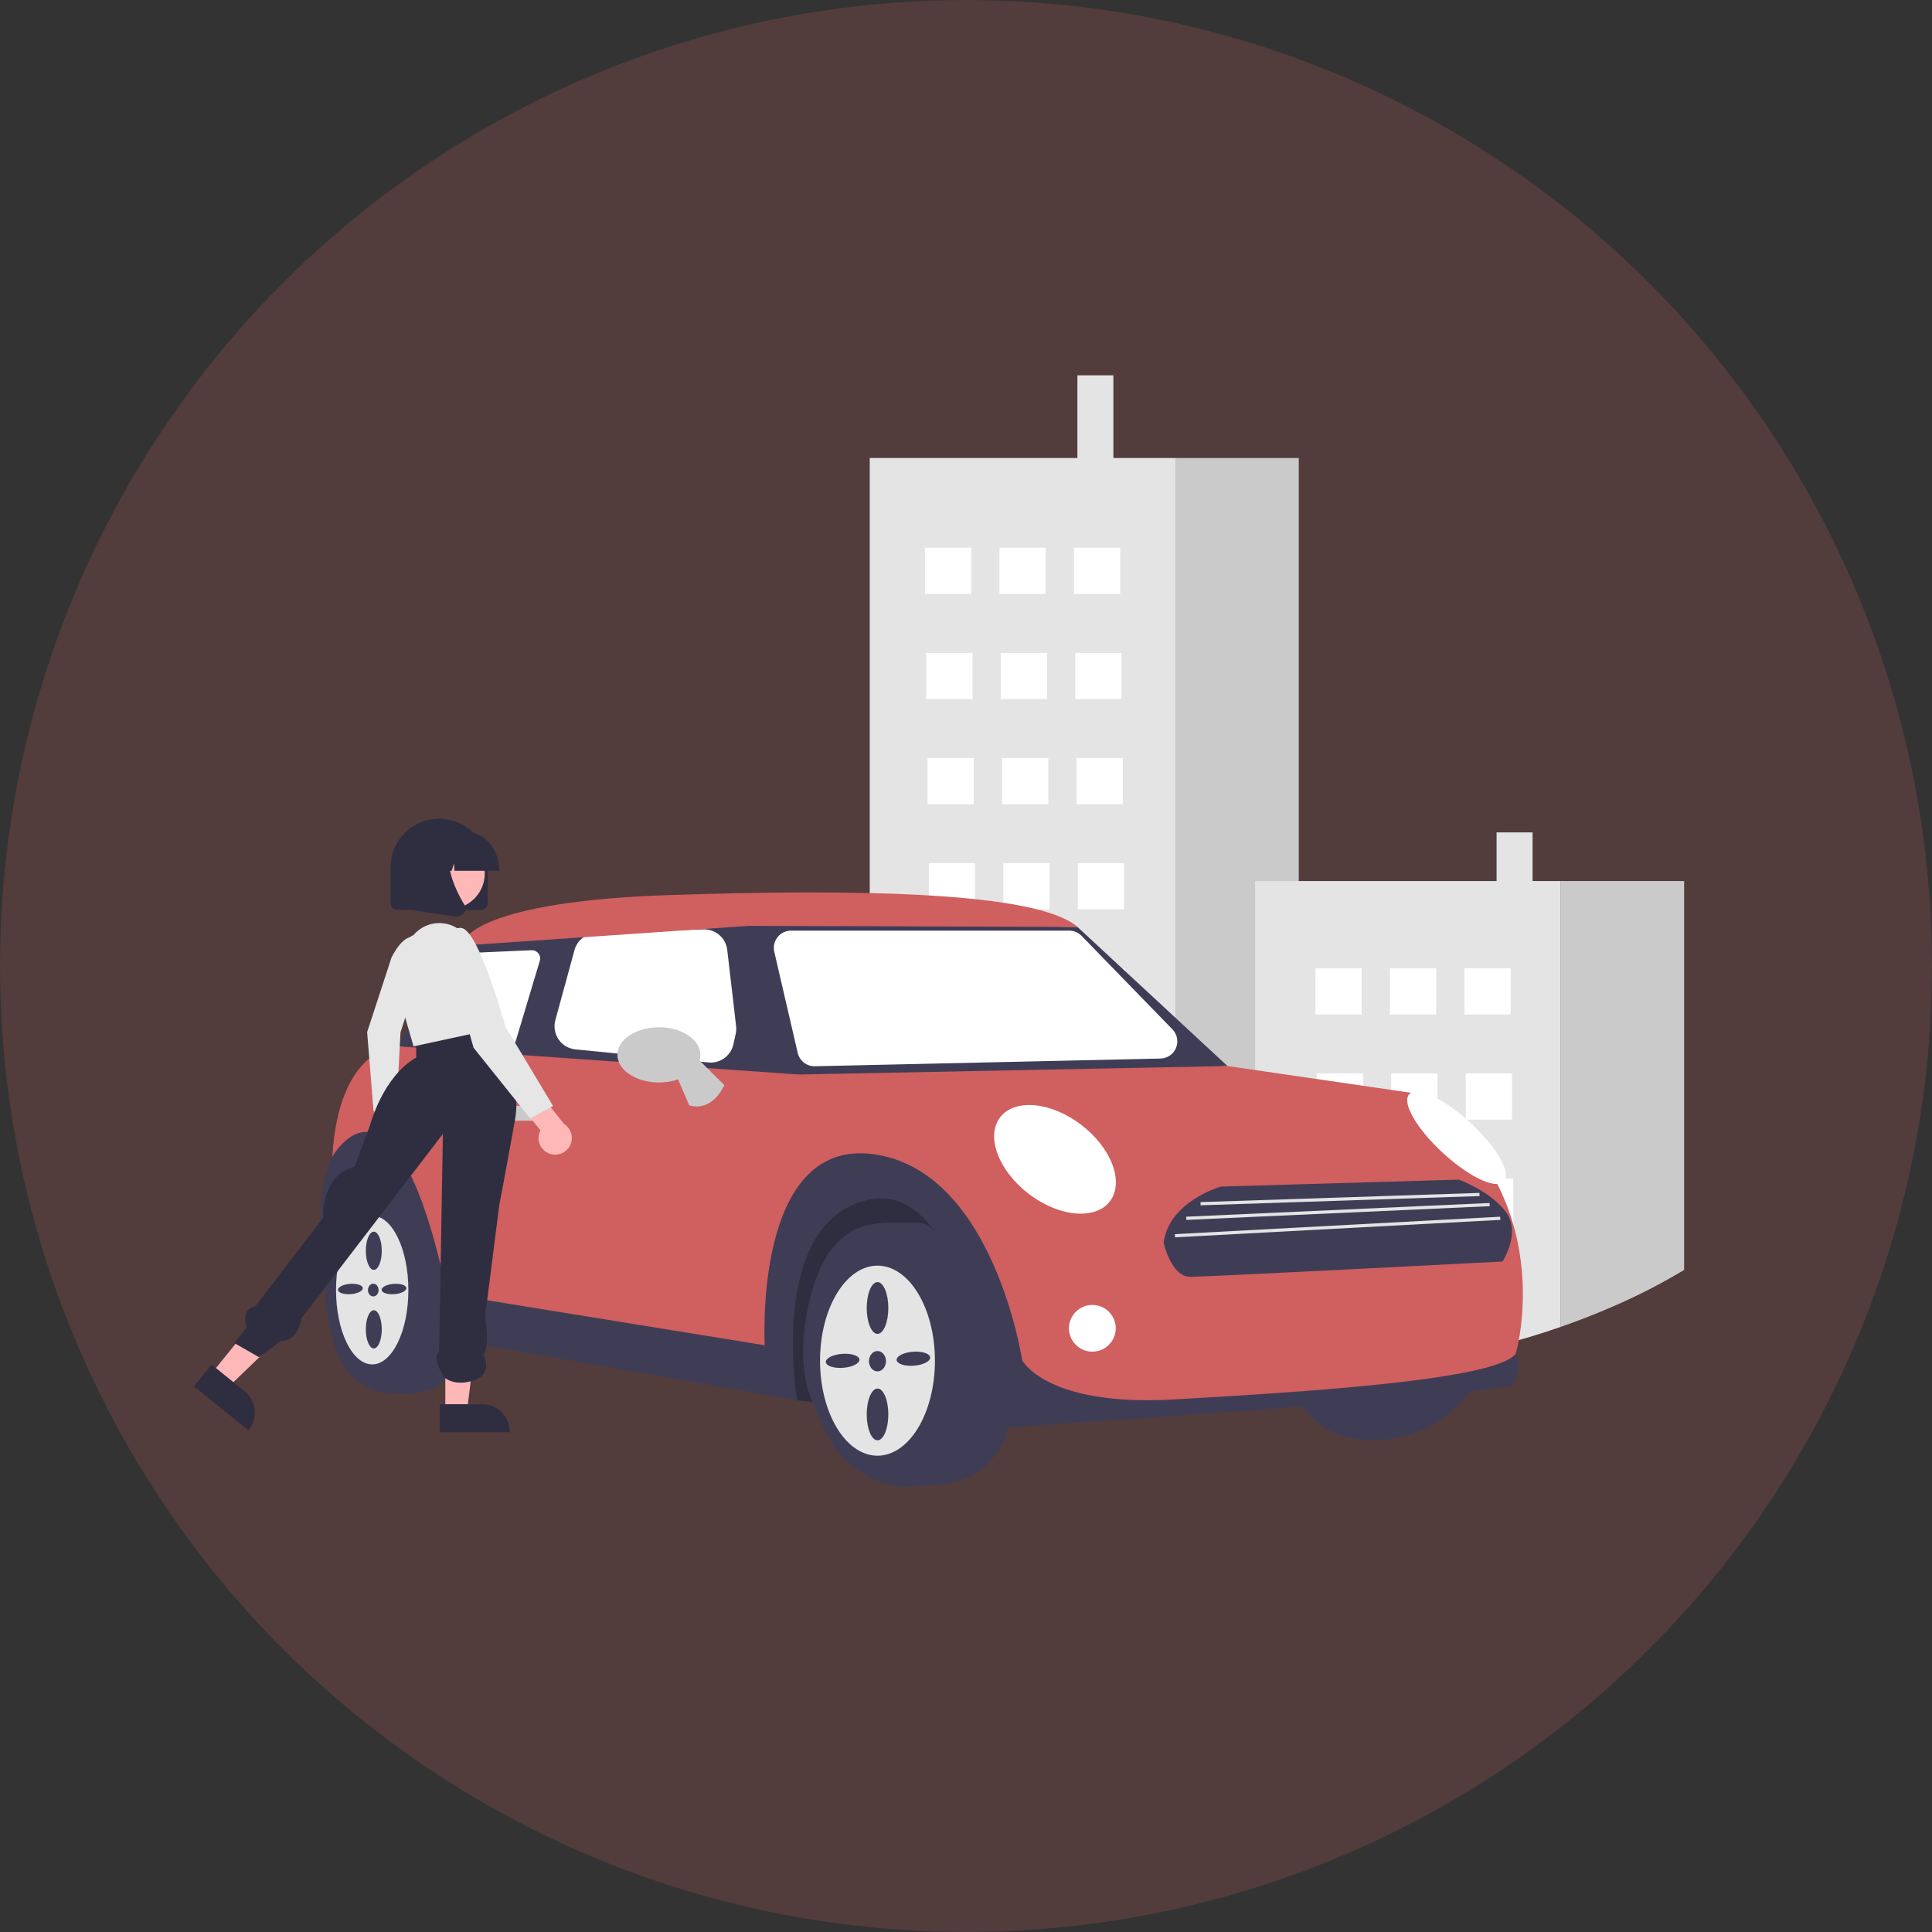 <svg width="508" height="508" viewBox="0 0 508 508" fill="none" xmlns="http://www.w3.org/2000/svg">
<rect x="0" y="0" width="508" height="508" fill="#333333" stroke="none"/>
<circle cx="254" cy="254" r="254" fill="#D05F5F" fill-opacity="0.2"/>
<g clip-path="url(#clip0_1_736)">
<path d="M76.683 281.609V281.77L76.623 281.843L76.683 281.609Z" fill="#CACACA"/>
<path d="M148.29 305.884C147.01 306.316 145.731 306.748 144.454 307.182V305.884H148.29Z" fill="white"/>
<path d="M292.749 98.686H283.292V122.286H292.749V98.686Z" fill="#E4E4E4"/>
<path d="M309.074 120.426V357.978C297.05 356.206 285.195 353.433 273.634 349.688C271.393 348.962 269.166 348.2 266.952 347.402C266.354 347.193 265.757 346.971 265.163 346.753C262.668 345.83 260.191 344.862 257.734 343.847C255.666 342.997 253.611 342.114 251.568 341.199C249.557 340.293 247.56 339.356 245.576 338.39C242.329 336.802 239.118 335.138 235.942 333.396C233.491 332.042 231.072 330.637 228.686 329.181V120.426H309.074Z" fill="#E4E4E4"/>
<path d="M341.497 120.426V360.36C337.669 360.364 333.842 360.266 330.014 360.066C328.916 360.01 327.817 359.945 326.719 359.873C320.933 359.49 315.166 358.876 309.417 358.031C309.304 358.015 309.187 357.998 309.074 357.978V120.426H341.497Z" fill="#CACACA"/>
<path d="M255.369 144.026H243.21V156.163H255.369V144.026Z" fill="white"/>
<path d="M274.959 144.026H262.8V156.163H274.959V144.026Z" fill="white"/>
<path d="M294.549 144.026H282.39V156.163H294.549V144.026Z" fill="white"/>
<path d="M255.707 171.672H243.548V183.809H255.707V171.672Z" fill="white"/>
<path d="M275.297 171.672H263.138V183.809H275.297V171.672Z" fill="white"/>
<path d="M294.887 171.672H282.728V183.809H294.887V171.672Z" fill="white"/>
<path d="M256.045 199.318H243.885V211.455H256.045V199.318Z" fill="white"/>
<path d="M275.635 199.318H263.476V211.455H275.635V199.318Z" fill="white"/>
<path d="M295.225 199.318H283.065V211.455H295.225V199.318Z" fill="white"/>
<path d="M256.382 226.964H244.223V239.101H256.382V226.964Z" fill="white"/>
<path d="M275.973 226.964H263.813V239.101H275.973V226.964Z" fill="white"/>
<path d="M295.563 226.964H283.403V239.101H295.563V226.964Z" fill="white"/>
<path d="M256.72 254.61H244.561V266.748H256.72V254.61Z" fill="white"/>
<path d="M276.31 254.61H264.151V266.748H276.31V254.61Z" fill="white"/>
<path d="M295.9 254.61H283.741V266.748H295.9V254.61Z" fill="white"/>
<path d="M257.058 282.256H244.899V294.394H257.058V282.256Z" fill="white"/>
<path d="M276.648 282.256H264.489V294.394H276.648V282.256Z" fill="white"/>
<path d="M296.238 282.256H284.079V294.394H296.238V282.256Z" fill="white"/>
<path d="M257.396 309.902H245.237V322.04H257.396V309.902Z" fill="white"/>
<path d="M276.986 309.902H264.826V322.04H276.986V309.902Z" fill="white"/>
<path d="M296.576 309.902H284.417V322.04H296.576V309.902Z" fill="white"/>
<path d="M257.734 337.548V343.848C255.666 342.997 253.611 342.114 251.568 341.199C249.557 340.293 247.56 339.356 245.576 338.39V337.548H257.734Z" fill="white"/>
<path d="M277.325 337.548V349.688H273.634C271.393 348.962 269.166 348.2 266.952 347.402C266.354 347.193 265.757 346.971 265.163 346.753V337.548L277.325 337.548Z" fill="white"/>
<path d="M296.913 337.549H284.754V349.686H296.913V337.549Z" fill="white"/>
<path d="M402.97 218.873H393.512V232.86H402.97V218.873Z" fill="#E4E4E4"/>
<path d="M410.402 231.659V348.881C388.303 356.584 364.92 360.348 341.497 360.36C337.669 360.364 333.841 360.266 330.014 360.066V231.659H410.402Z" fill="#E4E4E4"/>
<path d="M442.825 231.659V333.92C436.645 337.63 430.218 340.915 423.589 343.751C419.253 345.625 414.857 347.335 410.402 348.882V231.659H442.825Z" fill="#CACACA"/>
<path d="M358.048 254.61H345.888V266.748H358.048V254.61Z" fill="white"/>
<path d="M377.638 254.61H365.479V266.748H377.638V254.61Z" fill="white"/>
<path d="M397.228 254.61H385.069V266.748H397.228V254.61Z" fill="white"/>
<path d="M358.386 282.256H346.226V294.394H358.386V282.256Z" fill="white"/>
<path d="M377.976 282.256H365.816V294.394H377.976V282.256Z" fill="white"/>
<path d="M397.565 282.256H385.406V294.394H397.565V282.256Z" fill="white"/>
<path d="M358.723 309.902H346.564V322.04H358.723V309.902Z" fill="white"/>
<path d="M378.313 309.902H366.154V322.04H378.313V309.902Z" fill="white"/>
<path d="M397.903 309.902H385.744V322.04H397.903V309.902Z" fill="white"/>
<path d="M359.061 337.549H346.902V349.686H359.061V337.549Z" fill="white"/>
<path d="M378.651 337.549H366.492V349.686H378.651V337.549Z" fill="white"/>
<path d="M398.241 337.549H386.082V349.686H398.241V337.549Z" fill="white"/>
<path d="M339.529 364.058C339.529 364.058 343.855 379.413 361.97 378.715C380.086 378.017 387.918 363.778 387.918 363.778L339.529 364.058Z" fill="#3F3D56"/>
<path d="M89.896 304.17L84.721 313.632L85.561 331.392L209.584 368.177L263.591 374.807L253.032 310.516L216.085 303.986L160.66 305.566L113.671 296.911L89.896 304.17Z" fill="#2F2E41"/>
<path d="M107.161 366.431H103.959C100.864 366.442 97.831 365.568 95.217 363.913C92.604 362.258 90.52 359.89 89.212 357.09C84.276 346.335 85.738 331.462 85.76 331.25C86.878 318.395 93.936 310.008 103.324 310.388C113.688 310.805 122.526 346.588 122.897 348.111C123.513 350.679 123.351 353.372 122.431 355.849C121.288 358.968 119.207 361.658 116.474 363.552C113.741 365.446 110.488 366.451 107.161 366.431V366.431Z" fill="#3F3D56"/>
<path d="M237.718 391C237.17 390.987 236.624 390.934 236.084 390.842C231.941 390.191 228.026 388.523 224.689 385.987C221.352 383.451 218.698 380.128 216.966 376.315C215.668 373.497 214.419 370.612 213.254 367.74C208.577 356.204 212.498 336.038 218.87 328.233C224.493 321.343 230.153 321.398 238.721 321.479C239.601 321.487 240.512 321.495 241.458 321.497C250.972 321.513 261.029 356.445 264.334 367.924C264.597 368.838 264.815 369.594 264.983 370.16C265.501 371.905 265.439 373.991 264.8 376.361C262.784 383.838 256.138 389.383 248.263 390.16C242.606 390.717 239.059 391 237.718 391Z" fill="#3F3D56"/>
<path d="M85.561 331.392C85.561 331.392 81.925 315.199 87.379 304.17L92.876 290.909L113.649 310.173L118.392 340.317L199.679 352.611C199.679 352.611 194.644 303.193 226.25 301.239C257.856 299.284 272.853 352.611 272.853 352.611L288.624 364.058L398.546 355.961C398.546 355.961 400.486 361.266 397.698 364.058C394.91 366.85 261.493 375.505 261.493 375.505C261.493 375.505 254.78 309.336 228.208 315.478C201.637 321.62 209.584 368.177 209.584 368.177L114.65 351.494C114.65 351.494 111.573 306.544 95.91 306.544C80.246 306.544 85.561 331.392 85.561 331.392Z" fill="#3F3D56"/>
<path d="M104.293 275.096L122.202 247.075L198.56 242.608L283.309 243.725L322.747 280.299L200.797 287.279L102.623 281.974L104.293 275.096Z" fill="#3F3D56"/>
<path d="M104.293 275.096C104.293 275.096 89.057 275.413 87.379 304.17C87.379 304.17 103.602 274.855 117.587 340.187L201.077 353.727C201.077 353.727 198.001 299.284 229.607 303.472C261.213 307.66 268.765 357.636 268.765 357.636C268.765 357.636 274.918 369.921 308.762 367.966C342.606 366.012 393.232 362.941 398.546 355.961C398.546 355.961 410.853 314.361 372.534 287.558L322.747 280.299L210.028 282.533L104.293 275.096Z" fill="#D05F5F"/>
<path d="M142.48 294.678H132.97C132.713 294.679 132.457 294.629 132.219 294.531C131.98 294.433 131.764 294.29 131.581 294.108C131.398 293.926 131.253 293.711 131.155 293.473C131.056 293.235 131.005 292.981 131.005 292.723C131.005 292.466 131.056 292.211 131.155 291.974C131.253 291.736 131.398 291.52 131.581 291.339C131.764 291.157 131.98 291.013 132.219 290.916C132.457 290.818 132.713 290.768 132.97 290.769H142.48C142.998 290.771 143.494 290.978 143.86 291.344C144.225 291.71 144.431 292.206 144.431 292.723C144.431 293.24 144.225 293.736 143.86 294.103C143.494 294.469 142.998 294.676 142.48 294.678V294.678Z" fill="#CACACA"/>
<path d="M287.225 355.403C290.624 355.403 293.379 352.653 293.379 349.26C293.379 345.868 290.624 343.118 287.225 343.118C283.827 343.118 281.072 345.868 281.072 349.26C281.072 352.653 283.827 355.403 287.225 355.403Z" fill="white"/>
<path d="M284.177 319.121C279.964 319.121 274.934 317.326 270.432 313.865C262.488 307.756 259.151 298.736 262.992 293.758C266.834 288.78 276.422 289.701 284.366 295.809C288.205 298.761 291.096 302.471 292.505 306.256C293.923 310.063 293.675 313.493 291.806 315.915C290.142 318.072 287.398 319.121 284.177 319.121Z" fill="white"/>
<path d="M393.525 311.322C390.425 311.322 384.858 308.19 379.346 303.106C376.042 300.058 373.304 296.792 371.638 293.908C369.946 290.979 369.56 288.775 370.553 287.703C371.545 286.631 373.776 286.841 376.835 288.293C379.847 289.724 383.325 292.19 386.629 295.237C393.602 301.668 397.464 308.434 395.422 310.64C395.172 310.88 394.873 311.065 394.546 311.183C394.219 311.3 393.871 311.348 393.525 311.322V311.322Z" fill="white"/>
<path d="M133.583 275.09C133.516 275.09 133.449 275.087 133.382 275.081L113.157 273.204C112.788 273.17 112.434 273.042 112.128 272.833C111.823 272.624 111.576 272.34 111.411 272.009C111.246 271.677 111.168 271.309 111.185 270.94C111.203 270.57 111.315 270.211 111.51 269.897L122.915 251.543C123.101 251.242 123.358 250.992 123.664 250.813C123.969 250.635 124.314 250.533 124.668 250.518L139.752 249.854C140.099 249.838 140.445 249.906 140.76 250.051C141.075 250.196 141.351 250.415 141.564 250.688C141.778 250.962 141.923 251.282 141.987 251.622C142.051 251.963 142.032 252.314 141.933 252.646L135.668 273.541C135.533 273.988 135.257 274.38 134.881 274.659C134.506 274.938 134.051 275.089 133.583 275.09Z" fill="white"/>
<path d="M186.879 279.391C186.679 279.391 186.478 279.381 186.276 279.361L151.311 275.926C150.428 275.839 149.573 275.56 148.809 275.11C148.044 274.66 147.386 274.049 146.883 273.319C146.379 272.589 146.041 271.758 145.891 270.884C145.742 270.01 145.786 269.115 146.02 268.259L151.05 249.836C151.388 248.579 152.123 247.464 153.145 246.656C154.167 245.848 155.423 245.39 156.726 245.349L184.945 244.365C186.476 244.32 187.968 244.847 189.13 245.844C190.291 246.841 191.037 248.235 191.221 249.753L193.55 269.803C193.628 270.472 193.594 271.149 193.449 271.807L192.837 274.599C192.54 275.956 191.787 277.171 190.703 278.042C189.62 278.913 188.27 279.389 186.879 279.391Z" fill="white"/>
<path d="M214.167 280.36C213.144 280.357 212.152 280.01 211.351 279.374C210.55 278.738 209.987 277.852 209.753 276.857L203.584 250.244C203.431 249.581 203.429 248.892 203.579 248.228C203.729 247.564 204.028 246.943 204.452 246.41C204.876 245.877 205.416 245.447 206.03 245.151C206.644 244.856 207.317 244.702 207.998 244.702H281.144C281.75 244.703 282.35 244.825 282.909 245.061C283.467 245.297 283.973 245.642 284.396 246.076L308.288 270.664C308.901 271.296 309.317 272.092 309.484 272.956C309.651 273.82 309.562 274.714 309.227 275.529C308.893 276.343 308.328 277.042 307.601 277.54C306.874 278.038 306.018 278.314 305.137 278.334L214.268 280.359C214.234 280.36 214.201 280.36 214.167 280.36Z" fill="white"/>
<path d="M121.577 248.052L122.202 247.075C122.202 247.075 125.838 237.024 175.904 235.349C225.971 233.674 272.681 234.511 283.309 243.725L196.882 243.446L123.88 248.471L121.577 248.052Z" fill="#D05F5F"/>
<path d="M97.868 319.666C92.616 319.666 88.358 328.416 88.358 339.209C88.358 350.003 92.616 358.753 97.868 358.753C103.12 358.753 107.378 350.003 107.378 339.209C107.378 328.416 103.12 319.666 97.868 319.666ZM98.287 323.854C99.446 323.854 100.385 326.104 100.385 328.879C100.385 331.655 99.446 333.905 98.287 333.905C97.129 333.905 96.189 331.655 96.189 328.879C96.189 326.104 97.129 323.854 98.287 323.854ZM99.546 339.209C99.546 340.135 98.92 340.885 98.147 340.885C97.375 340.885 96.749 340.135 96.749 339.209C96.749 338.284 97.375 337.534 98.147 337.534C98.92 337.534 99.546 338.284 99.546 339.209V339.209ZM92.239 340.284C90.44 340.423 88.936 339.929 88.878 339.181C88.82 338.433 90.231 337.714 92.029 337.576C93.828 337.437 95.332 337.931 95.39 338.679C95.448 339.427 94.037 340.146 92.239 340.285L92.239 340.284ZM98.287 354.565C97.129 354.565 96.189 352.315 96.189 349.54C96.189 346.764 97.129 344.514 98.287 344.514C99.446 344.514 100.385 346.764 100.385 349.54C100.385 352.315 99.446 354.565 98.287 354.565H98.287ZM103.707 340.284C101.908 340.423 100.403 339.929 100.345 339.181C100.287 338.433 101.698 337.714 103.497 337.576C105.295 337.437 106.8 337.931 106.858 338.679C106.916 339.427 105.505 340.146 103.706 340.285L103.707 340.284Z" fill="#E4E4E4"/>
<path d="M230.726 332.788C222.384 332.788 215.622 343.975 215.622 357.776C215.622 371.576 222.384 382.764 230.726 382.764C239.067 382.764 245.829 371.576 245.829 357.776C245.829 343.975 239.067 332.788 230.726 332.788ZM221.702 359.651C219.266 359.839 217.228 359.17 217.15 358.157C217.071 357.143 218.982 356.17 221.418 355.982C223.854 355.794 225.893 356.463 225.971 357.476C226.05 358.489 224.138 359.463 221.702 359.651ZM230.735 378.715C229.165 378.715 227.893 375.668 227.893 371.908C227.893 368.149 229.165 365.101 230.735 365.101C232.304 365.101 233.576 368.149 233.576 371.908C233.576 375.668 232.304 378.715 230.735 378.715V378.715ZM228.488 357.915C228.488 356.435 229.49 355.235 230.726 355.235C231.961 355.235 232.963 356.435 232.963 357.915C232.963 359.396 231.961 360.596 230.726 360.596C229.49 360.596 228.488 359.396 228.488 357.915ZM230.735 350.73C229.165 350.73 227.893 347.682 227.893 343.923C227.893 340.163 229.165 337.115 230.735 337.115C232.304 337.115 233.576 340.163 233.576 343.923C233.576 347.682 232.304 350.73 230.735 350.73V350.73ZM240.313 359.093C237.877 359.28 235.838 358.611 235.76 357.598C235.681 356.585 237.593 355.611 240.029 355.423C242.465 355.236 244.503 355.905 244.581 356.918C244.66 357.931 242.749 358.905 240.313 359.093Z" fill="#E4E4E4"/>
<path d="M177.862 282.812L181.218 290.629C181.218 290.629 186.812 292.863 190.449 285.325L183.081 277.97L177.862 282.812Z" fill="#CACACA"/>
<path d="M173.247 284.627C167.232 284.627 162.339 281.371 162.339 277.368C162.339 273.365 167.232 270.109 173.247 270.109C179.262 270.109 184.156 273.365 184.156 277.368C184.156 281.371 179.262 284.627 173.247 284.627Z" fill="#CACACA"/>
<path d="M383.583 310.173L321.047 311.998C321.047 311.998 307.362 315.83 305.965 326.778C305.965 326.778 307.92 335.719 312.948 335.719C317.975 335.719 395.062 331.705 395.062 331.705C395.062 331.705 400.089 324.041 395.9 318.567C391.71 313.093 383.583 310.173 383.583 310.173Z" fill="#3F3D56"/>
<path d="M388.997 313.661L315.661 316.082L315.689 316.919L389.025 314.498L388.997 313.661Z" fill="#E4E4E4"/>
<path d="M391.665 316.315L311.904 319.922L311.942 320.759L391.703 317.152L391.665 316.315Z" fill="#E4E4E4"/>
<path d="M394.456 319.92L308.921 324.505L308.966 325.341L394.501 320.756L394.456 319.92Z" fill="#E4E4E4"/>
<path d="M97.423 301.364C97.082 300.926 96.84 300.419 96.716 299.878C96.593 299.336 96.589 298.775 96.706 298.232C96.823 297.689 97.058 297.179 97.394 296.737C97.731 296.294 98.16 295.931 98.652 295.672L97.857 287.03L103.001 285.268L103.951 297.487C104.332 298.342 104.386 299.305 104.102 300.196C103.819 301.087 103.217 301.844 102.413 302.322C101.608 302.8 100.655 302.966 99.735 302.79C98.816 302.614 97.993 302.107 97.422 301.365L97.423 301.364Z" fill="#FFB8B8"/>
<path d="M102.945 251.765C102.945 251.765 106.474 244.371 109.611 246.97C112.747 249.569 105.311 271.434 105.311 271.434L104.18 292.659L98.219 292.064L96.534 271.387L102.945 251.765Z" fill="#E6E6E6"/>
<path d="M55.601 361.155L60.026 364.731L75.946 349.395L69.416 344.119L55.601 361.155Z" fill="#FFB8B8"/>
<path d="M55.641 358.801L64.355 365.841C65.828 367.032 66.766 368.757 66.965 370.638C67.163 372.519 66.605 374.401 65.413 375.871L65.267 376.051L51 364.525L55.641 358.801Z" fill="#2F2E41"/>
<path d="M117.095 371.08H122.788L125.494 349.16H117.094L117.095 371.08Z" fill="#FFB8B8"/>
<path d="M115.642 369.225H126.854C128.748 369.225 130.565 369.976 131.905 371.313C133.245 372.651 133.998 374.465 133.998 376.356V376.588H115.642L115.642 369.225Z" fill="#2F2E41"/>
<path d="M127.084 268.326C127.084 268.326 137.764 281.302 135.442 294.282C133.12 307.262 131.263 316.994 131.263 316.994L127.55 346.194C127.55 346.194 128.943 354.148 127.086 356.196C127.086 356.196 129.872 361.027 124.764 362.881C119.656 364.735 116.898 362.241 116.898 362.241C116.898 362.241 113.153 356.856 115.475 355.468L116.453 298.157L79.256 346.658C79.256 346.658 78.573 352.556 73.806 352.62L68.112 356.855L61.611 353.146L64.862 348.975C64.862 348.975 63.004 344.34 67.183 343.413L91.329 311.895L97.366 295.672C97.366 295.672 100.616 283.158 109.439 278.059V272.634L127.084 268.326Z" fill="#2F2E41"/>
<path d="M108.742 245.846C110.148 244.187 112.116 243.103 114.271 242.799C116.427 242.495 118.618 242.993 120.429 244.199L120.815 244.456C124.937 249.115 127.707 254.808 128.827 260.922L130.566 270.412L108.742 275.131L103.626 257.517C102.976 255.282 103.132 252.89 104.067 250.757C105.002 248.625 106.656 246.887 108.742 245.846L108.742 245.846Z" fill="#E6E6E6"/>
<path d="M144.598 303.382C143.993 303.185 143.439 302.857 142.974 302.423C142.509 301.988 142.146 301.458 141.909 300.868C141.672 300.278 141.568 299.644 141.603 299.009C141.639 298.375 141.813 297.756 142.114 297.196L135.818 289.505L139.567 284.546L148.305 295.532C149.214 296.099 149.883 296.979 150.185 298.006C150.486 299.032 150.401 300.133 149.944 301.101C149.487 302.068 148.69 302.835 147.705 303.255C146.72 303.676 145.614 303.721 144.598 303.382H144.598Z" fill="#FFB8B8"/>
<path d="M118.029 252.798C118.029 252.798 116.636 243.528 121.279 243.992C125.923 244.455 132.888 269.948 132.888 269.948L145.425 290.806L139.389 294.05L124.53 275.51L118.029 252.798Z" fill="#E6E6E6"/>
<path d="M126.532 239.246H104.42C103.966 239.245 103.529 239.065 103.208 238.744C102.886 238.423 102.705 237.987 102.705 237.533V228.02C102.705 224.639 104.05 221.396 106.446 219.005C108.841 216.614 112.089 215.271 115.476 215.271C118.863 215.271 122.112 216.614 124.507 219.005C126.902 221.396 128.248 224.639 128.248 228.02V228.02V237.533C128.247 237.987 128.066 238.423 127.745 238.744C127.423 239.065 126.987 239.245 126.532 239.246V239.246Z" fill="#2F2E41"/>
<path d="M118.101 239.024C123.272 239.024 127.464 234.84 127.464 229.678C127.464 224.516 123.272 220.331 118.101 220.331C112.93 220.331 108.737 224.516 108.737 229.678C108.737 234.84 112.93 239.024 118.101 239.024Z" fill="#FFB8B8"/>
<path d="M131.269 228.971H119.485L119.364 227.033L118.76 228.971H116.946L116.706 225.131L115.509 228.971H111.998V228.781C111.998 223.22 115.948 218.696 120.805 218.696H122.466C127.321 218.696 131.273 223.22 131.273 228.781L131.269 228.971Z" fill="#2F2E41"/>
<path d="M119.973 241.022C119.829 241.022 119.685 241.011 119.543 240.989L105.517 238.832V224.25C105.517 222.76 106.11 221.331 107.165 220.278C108.22 219.224 109.652 218.633 111.144 218.633H120.957L120.576 219.021C115.257 224.425 119.264 233.19 122.126 237.934C122.336 238.275 122.431 238.675 122.396 239.073C122.362 239.472 122.2 239.849 121.935 240.15C121.692 240.429 121.39 240.652 121.051 240.803C120.712 240.954 120.345 241.029 119.974 241.023L119.973 241.022Z" fill="#2F2E41"/>
</g>
<defs>
<clipPath id="clip0_1_736">
<rect width="435" height="316" fill="white" transform="translate(51 75)"/>
</clipPath>
</defs>
</svg>
